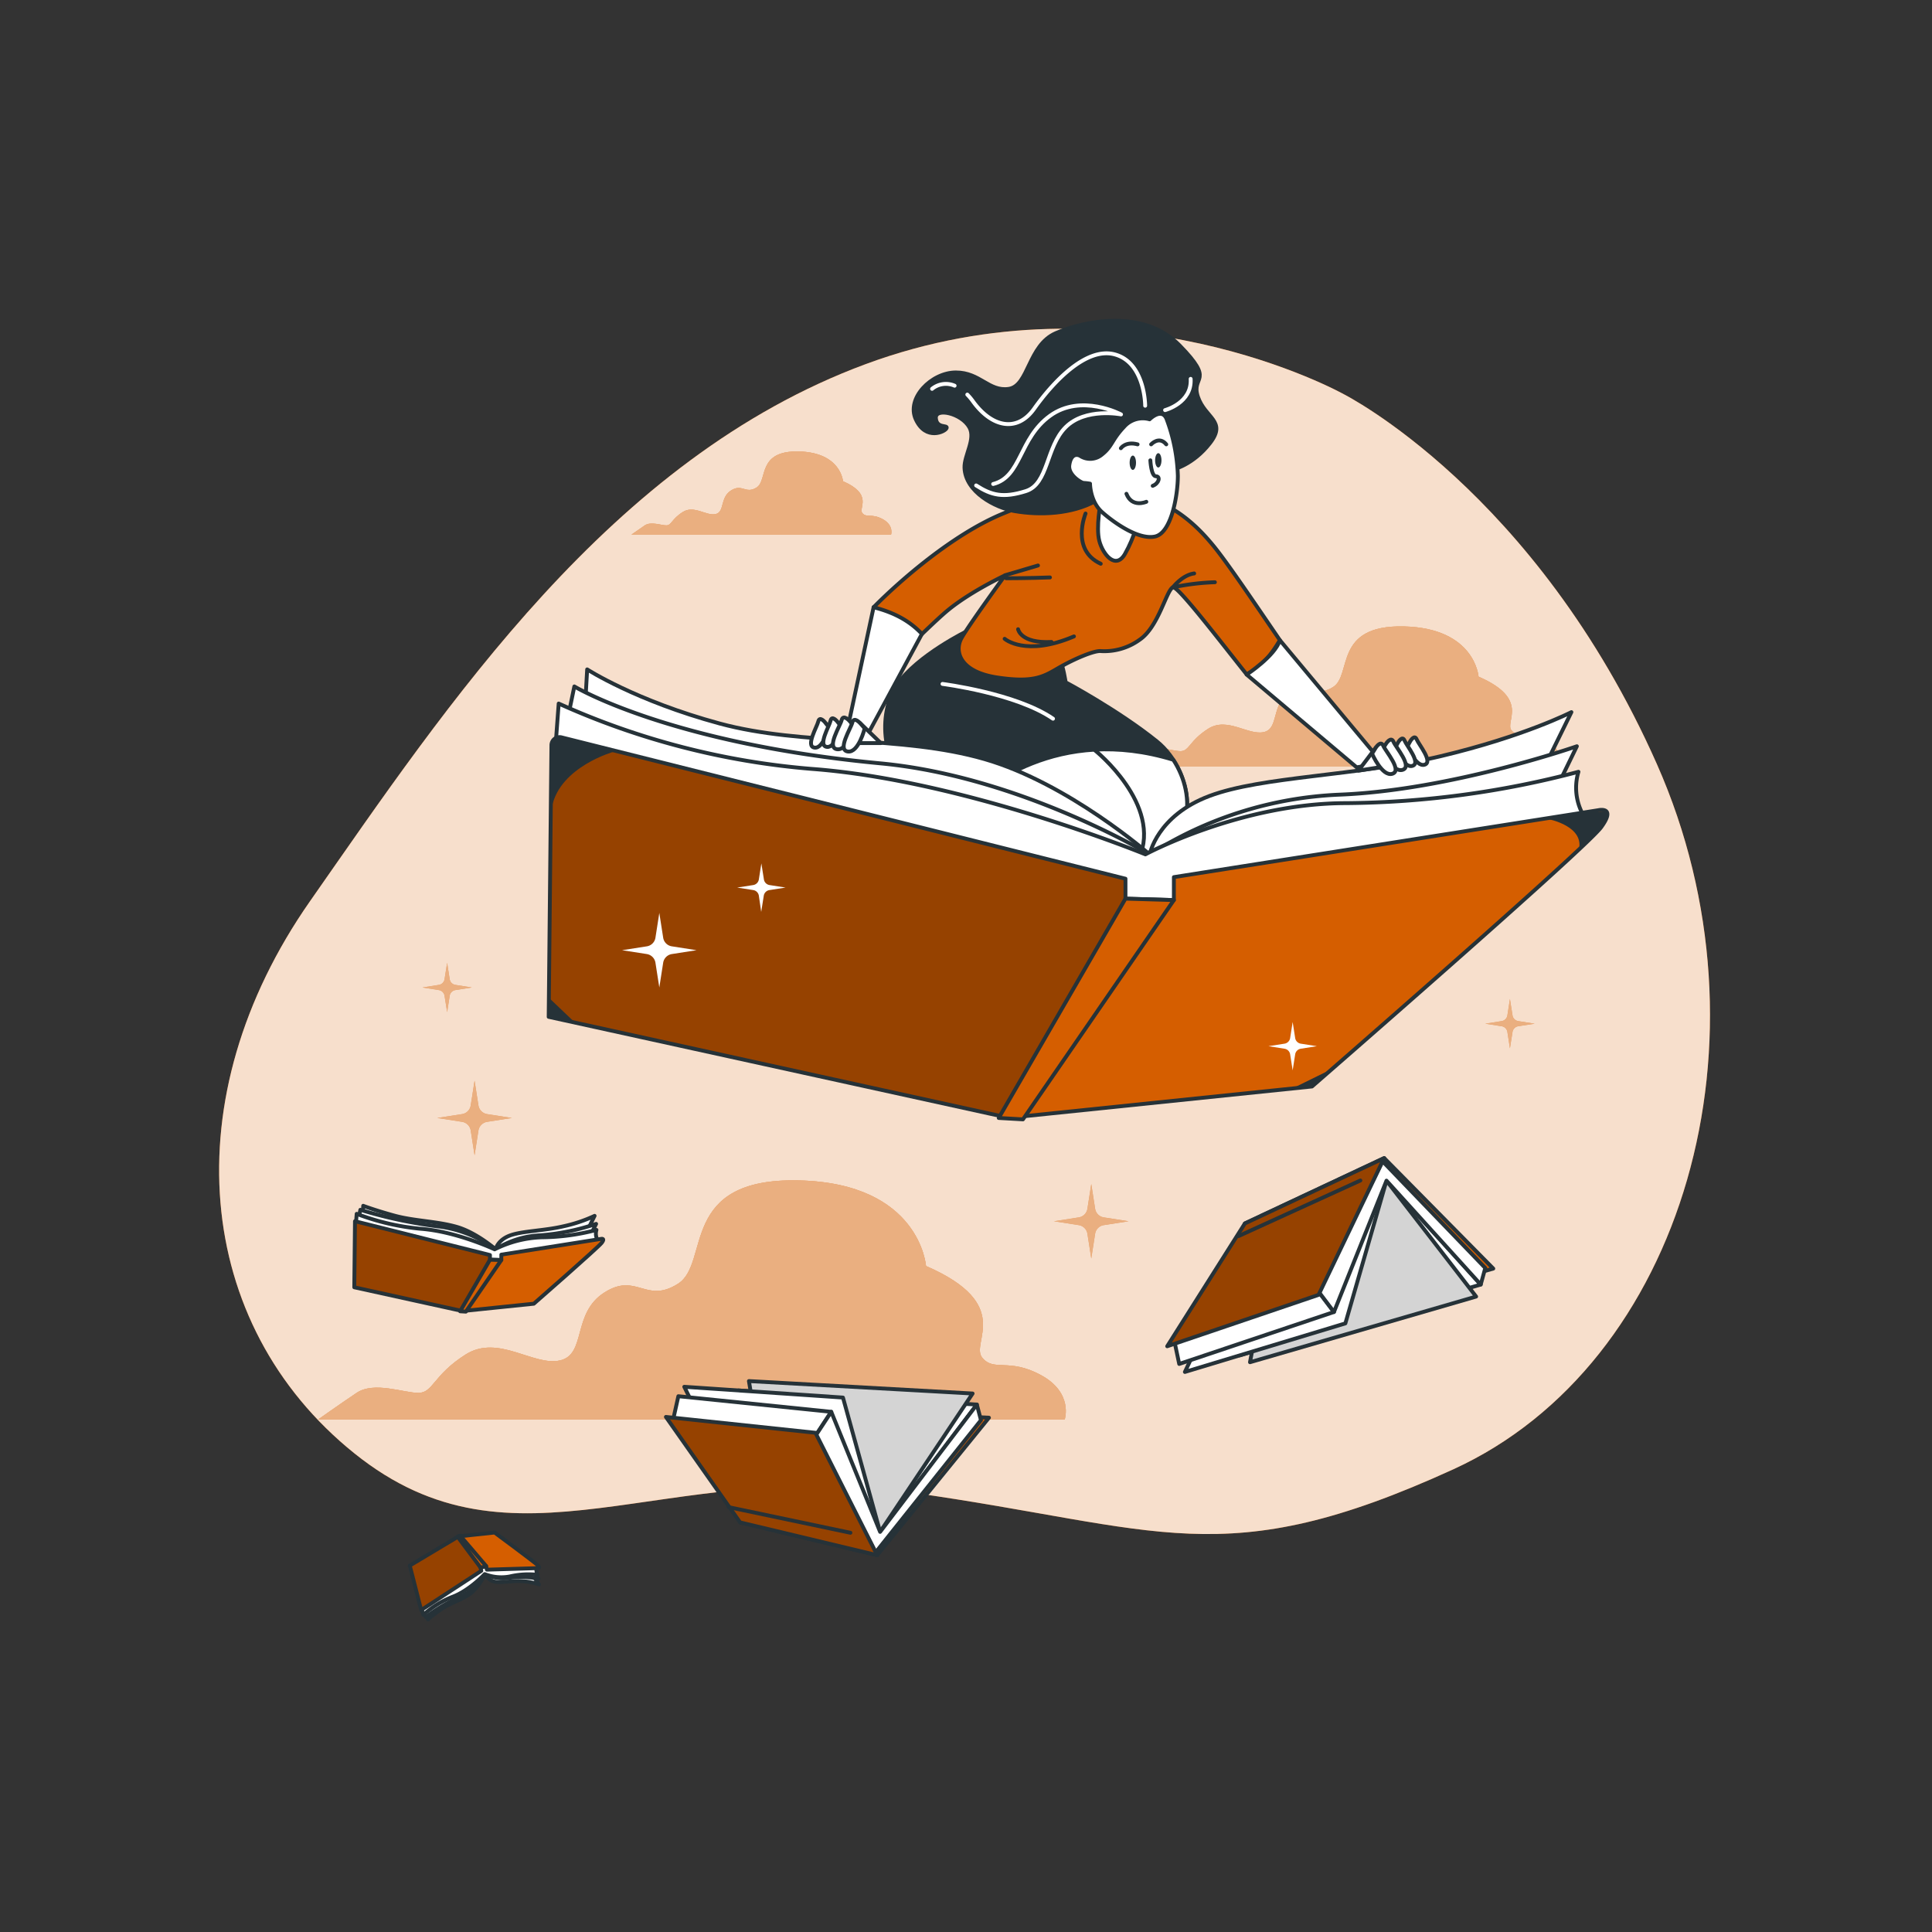 <svg xmlns="http://www.w3.org/2000/svg" xmlns:xlink="http://www.w3.org/1999/xlink" viewBox="0 0 500 500"><rect x="0" y="0" width="500" height="500" fill="#333333" stroke="none"/><defs><clipPath id="freepik--clip-path--inject-68"><path d="M91.87,316.05l34.93,8.75V326l2.94.08v-1.38l25.83-4.08s1.13-.26.17,1-17.59,15.78-17.59,15.78l-18.46,1.9-28-6.15Z" style="fill:#D55E00;stroke:#263238;stroke-linecap:round;stroke-linejoin:round"></path></clipPath><clipPath id="freepik--clip-path-2--inject-68"><path d="M109,416.69l15.56-10.16-.21-.81,1.43-.42.23.93,13.28-.4s.59,0-.09-.72S128,396.62,128,396.62l-9.33,1-12.62,7.55Z" style="fill:#D55E00;stroke:#263238;stroke-linecap:round;stroke-linejoin:round"></path></clipPath><clipPath id="freepik--clip-path-3--inject-68"><polygon points="358.82 305.55 382.02 335.55 323.5 352.54 330.3 316.48 358.82 305.55" style="fill:#fff;stroke:#263238;stroke-linecap:round;stroke-linejoin:round"></polygon></clipPath><clipPath id="freepik--clip-path-4--inject-68"><polygon points="358.22 299.71 341.24 335.11 302.07 348.41 322.17 316.63 358.22 299.71" style="fill:#D55E00;stroke:#263238;stroke-linecap:round;stroke-linejoin:round"></polygon></clipPath><clipPath id="freepik--clip-path-5--inject-68"><polygon points="227.77 396.45 251.71 360.64 193.82 357.42 199.63 392.2 227.77 396.45" style="fill:#fff;stroke:#263238;stroke-linecap:round;stroke-linejoin:round"></polygon></clipPath><clipPath id="freepik--clip-path-6--inject-68"><polygon points="227.02 402.48 211.03 370.8 172.34 366.7 191.53 393.99 227.02 402.48" style="fill:#D55E00;stroke:#263238;stroke-linecap:round;stroke-linejoin:round"></polygon></clipPath><clipPath id="freepik--clip-path-7--inject-68"><path d="M145.33,190.83l145.94,36.58v5.16l12.53.37V227l109.83-17.32s4.79-1.11.74,4.42-74.82,67.08-74.82,67.08l-78.5,8.11L142,263.16l.71-70.31A2.1,2.1,0,0,1,145.33,190.83Z" style="fill:#D55E00;stroke:#263238;stroke-linecap:round;stroke-linejoin:round"></path></clipPath></defs><g id="freepik--background-simple--inject-68"><path d="M347.73,102S290.1,69.77,224,94.25s-108.28,88.22-143.78,139S50.11,342.71,91.72,376.13s79.3,1,144.1,10.13,80.57,21.29,140.29-6,84.06-111.68,52.7-182.49S347.73,102,347.73,102Z" style="fill:#D55E00"></path><path d="M347.73,102S290.1,69.77,224,94.25s-108.28,88.22-143.78,139S50.11,342.71,91.72,376.13s79.3,1,144.1,10.13,80.57,21.29,140.29-6,84.06-111.68,52.7-182.49S347.73,102,347.73,102Z" style="fill:#fff;opacity:0.8"></path></g><g id="freepik--Clouds--inject-68"><path d="M400.17,191.71c-4.93-2.69-7.17-.45-9-2.69s4.93-8.07-8.52-13.9c0,0-.89-12.55-19.27-13S350,174.68,345,177.81s-6.28-1.79-11.21,1.35-2.69,9.41-6.72,10.31-9.41-4-14.34-.9-4.93,5.83-7.18,5.83-6.72-1.79-9.41,0-5.83,4-5.83,4H403.76S405.11,194.4,400.17,191.71Z" style="fill:#D55E00"></path><path d="M400.17,191.71c-4.93-2.69-7.17-.45-9-2.69s4.93-8.07-8.52-13.9c0,0-.89-12.55-19.27-13S350,174.68,345,177.81s-6.28-1.79-11.21,1.35-2.69,9.41-6.72,10.31-9.41-4-14.34-.9-4.93,5.83-7.18,5.83-6.72-1.79-9.41,0-5.83,4-5.83,4H403.76S405.11,194.4,400.17,191.71Z" style="fill:#D55E00;opacity:0.5"></path><path d="M228.47,134.37c-2.92-1.59-4.25-.26-5.31-1.59s2.92-4.78-5-8.24c0,0-.53-7.44-11.42-7.7s-8,7.44-10.89,9.3-3.72-1.06-6.65.79-1.59,5.58-4,6.12-5.58-2.4-8.5-.54-2.92,3.46-4.25,3.46-4-1.07-5.58,0-3.45,2.39-3.45,2.39H230.6S231.4,136,228.47,134.37Z" style="fill:#D55E00"></path><path d="M228.47,134.37c-2.92-1.59-4.25-.26-5.31-1.59s2.92-4.78-5-8.24c0,0-.53-7.44-11.42-7.7s-8,7.44-10.89,9.3-3.72-1.06-6.65.79-1.59,5.58-4,6.12-5.58-2.4-8.5-.54-2.92,3.46-4.25,3.46-4-1.07-5.58,0-3.45,2.39-3.45,2.39H230.6S231.4,136,228.47,134.37Z" style="fill:#D55E00;opacity:0.5"></path><path d="M269.44,355.9c-8.4-4.59-12.22-.77-15.28-4.59s8.4-13.74-14.51-23.67c0,0-1.53-21.39-32.84-22.15s-22.92,21.38-31.32,26.73-10.69-3.06-19.09,2.29-4.59,16-11.46,17.57-16-6.88-24.44-1.53-8.4,9.93-12.22,9.93-11.46-3.06-16,0-9.93,6.87-9.93,6.87H275.55S277.84,360.48,269.44,355.9Z" style="fill:#D55E00"></path><path d="M269.44,355.9c-8.4-4.59-12.22-.77-15.28-4.59s8.4-13.74-14.51-23.67c0,0-1.53-21.39-32.84-22.15s-22.92,21.38-31.32,26.73-10.69-3.06-19.09,2.29-4.59,16-11.46,17.57-16-6.88-24.44-1.53-8.4,9.93-12.22,9.93-11.46-3.06-16,0-9.93,6.87-9.93,6.87H275.55S277.84,360.48,269.44,355.9Z" style="fill:#D55E00;opacity:0.5"></path><g style="opacity:0.5"><path d="M400.17,191.71c-4.93-2.69-7.17-.45-9-2.69s4.93-8.07-8.52-13.9c0,0-.89-12.55-19.27-13S350,174.68,345,177.81s-6.28-1.79-11.21,1.35-2.69,9.41-6.72,10.31-9.41-4-14.34-.9-4.93,5.83-7.18,5.83-6.72-1.79-9.41,0-5.83,4-5.83,4H403.76S405.11,194.4,400.17,191.71Z" style="fill:#fff"></path><path d="M400.17,191.71c-4.93-2.69-7.17-.45-9-2.69s4.93-8.07-8.52-13.9c0,0-.89-12.55-19.27-13S350,174.68,345,177.81s-6.28-1.79-11.21,1.35-2.69,9.41-6.72,10.31-9.41-4-14.34-.9-4.93,5.83-7.18,5.83-6.72-1.79-9.41,0-5.83,4-5.83,4H403.76S405.11,194.4,400.17,191.71Z" style="fill:#fff;opacity:0.5"></path></g><g style="opacity:0.5"><path d="M228.47,134.37c-2.92-1.59-4.25-.26-5.31-1.59s2.92-4.78-5-8.24c0,0-.53-7.44-11.42-7.7s-8,7.44-10.89,9.3-3.72-1.06-6.65.79-1.59,5.58-4,6.12-5.58-2.4-8.5-.54-2.92,3.46-4.25,3.46-4-1.07-5.58,0-3.45,2.39-3.45,2.39H230.6S231.4,136,228.47,134.37Z" style="fill:#fff"></path><path d="M228.47,134.37c-2.92-1.59-4.25-.26-5.31-1.59s2.92-4.78-5-8.24c0,0-.53-7.44-11.42-7.7s-8,7.44-10.89,9.3-3.72-1.06-6.65.79-1.59,5.58-4,6.12-5.58-2.4-8.5-.54-2.92,3.46-4.25,3.46-4-1.07-5.58,0-3.45,2.39-3.45,2.39H230.6S231.4,136,228.47,134.37Z" style="fill:#fff;opacity:0.5"></path></g><g style="opacity:0.5"><path d="M269.44,355.9c-8.4-4.59-12.22-.77-15.28-4.59s8.4-13.74-14.51-23.67c0,0-1.53-21.39-32.84-22.15s-22.92,21.38-31.32,26.73-10.69-3.06-19.09,2.29-4.59,16-11.46,17.57-16-6.88-24.44-1.53-8.4,9.93-12.22,9.93-11.46-3.06-16,0-9.93,6.87-9.93,6.87H275.55S277.84,360.48,269.44,355.9Z" style="fill:#fff"></path><path d="M269.44,355.9c-8.4-4.59-12.22-.77-15.28-4.59s8.4-13.74-14.51-23.67c0,0-1.53-21.39-32.84-22.15s-22.92,21.38-31.32,26.73-10.69-3.06-19.09,2.29-4.59,16-11.46,17.57-16-6.88-24.44-1.53-8.4,9.93-12.22,9.93-11.46-3.06-16,0-9.93,6.87-9.93,6.87H275.55S277.84,360.48,269.44,355.9Z" style="fill:#fff;opacity:0.5"></path></g></g><g id="freepik--Books--inject-68"><path d="M128.27,323.33s-4.94-4.33-10.05-5.81-11-1.51-16.09-2.9S94,312.06,94,312.06l-.26,4.6,34.32,9.27,23.48-6.5,2.34-4.77a38,38,0,0,1-8,2.69c-5.11,1.21-10.83,1.21-14,2.43S128.27,323.33,128.27,323.33Z" style="fill:#fff;stroke:#263238;stroke-linecap:round;stroke-linejoin:round"></path><path d="M93.26,313.1a119.21,119.21,0,0,0,20.55,4.35,31.38,31.38,0,0,1,14.46,5.88,23.26,23.26,0,0,1,11.53-3.64,59,59,0,0,0,14.47-2.95l-1.47,3-25.22,4.94-34.84-9.1Z" style="fill:#fff;stroke:#263238;stroke-linecap:round;stroke-linejoin:round"></path><path d="M92.31,314.14a62.43,62.43,0,0,0,16.6,3.87c9.28.7,19.1,5.32,19.1,5.32a29.27,29.27,0,0,1,12.22-3.12,56.87,56.87,0,0,0,14.13-1.91,3.39,3.39,0,0,0,.43,2.86l-26.87,5.72-35.79-10.4Z" style="fill:#fff;stroke:#263238;stroke-linecap:round;stroke-linejoin:round"></path><path d="M91.87,316.05l34.93,8.75V326l2.94.08v-1.38l25.83-4.08s1.13-.26.17,1-17.59,15.78-17.59,15.78l-18.46,1.9-28-6.15Z" style="fill:#D55E00"></path><g style="clip-path:url(#freepik--clip-path--inject-68)"><polygon points="126.8 326.02 126.8 324.8 91.87 316.05 91.7 333.21 119.69 339.36 120.19 339.31 127.58 326.04 126.8 326.02" style="opacity:0.3"></polygon></g><path d="M91.87,316.05l34.93,8.75V326l2.94.08v-1.38l25.83-4.08s1.13-.26.17,1-17.59,15.78-17.59,15.78l-18.46,1.9-28-6.15Z" style="fill:none;stroke:#263238;stroke-linecap:round;stroke-linejoin:round"></path><polygon points="126.8 326.02 119.08 339.36 120.56 339.45 129.74 326.1 126.8 326.02" style="fill:#D55E00;stroke:#263238;stroke-linecap:round;stroke-linejoin:round"></polygon><path d="M125.56,407.35s-1.68,3.52-3.92,5.13-5.1,2.37-7.36,3.92a36.29,36.29,0,0,0-3.52,2.71l-.9-3.06L125,405.62l12.55,1.52,1.94,2.92a16.38,16.38,0,0,0-4.34-.84c-2.69-.19-5.48.51-7.25.08A3.56,3.56,0,0,1,125.56,407.35Z" style="fill:#fff;stroke:#263238;stroke-linecap:round;stroke-linejoin:round"></path><path d="M110.21,418.5a46.53,46.53,0,0,1,9.29-5.43,14.15,14.15,0,0,0,6.06-5.72,10,10,0,0,0,6.24,1,22.87,22.87,0,0,1,7.55.22l-1.23-1.87L125,406.5l-15.46,10.37Z" style="fill:#fff;stroke:#263238;stroke-linecap:round;stroke-linejoin:round"></path><path d="M109.57,417.92a24.8,24.8,0,0,1,7.45-4.63c4.4-1.6,8.42-5.91,8.42-5.91a11.83,11.83,0,0,0,6.48.61,21.29,21.29,0,0,1,7.21-.43,3.21,3.21,0,0,1-.27-2L124.8,405l-15.71,11.37Z" style="fill:#fff;stroke:#263238;stroke-linecap:round;stroke-linejoin:round"></path><path d="M109,416.69l15.56-10.16-.21-.81,1.43-.42.23.93,13.28-.4s.59,0-.09-.72S128,396.62,128,396.62l-9.33,1-12.62,7.55Z" style="fill:#D55E00"></path><g style="clip-path:url(#freepik--clip-path-2--inject-68)"><polygon points="124.39 405.72 124.6 406.53 109.04 416.69 106.06 405.14 118.68 397.59 118.93 397.56 124.77 405.61 124.39 405.72" style="opacity:0.3"></polygon></g><path d="M109,416.69l15.56-10.16-.21-.81,1.43-.42.23.93,13.28-.4s.59,0-.09-.72S128,396.62,128,396.62l-9.33,1-12.62,7.55Z" style="fill:none;stroke:#263238;stroke-linecap:round;stroke-linejoin:round"></path><polygon points="124.39 405.72 118.39 397.66 119.09 397.42 125.82 405.3 124.39 405.72" style="fill:#D55E00;stroke:#263238;stroke-linecap:round;stroke-linejoin:round"></polygon><polygon points="358.22 299.71 386.46 328.31 326.16 345.3 322.17 316.63 358.22 299.71" style="fill:#D55E00;stroke:#263238;stroke-linecap:round;stroke-linejoin:round"></polygon><polygon points="383.21 332.44 320.84 350.77 325.87 317.81 357.34 303.77 383.21 332.44" style="fill:#fff;stroke:#263238;stroke-linecap:round;stroke-linejoin:round"></polygon><polygon points="358.82 305.55 382.02 335.55 323.5 352.54 330.3 316.48 358.82 305.55" style="fill:#fff"></polygon><g style="clip-path:url(#freepik--clip-path-3--inject-68)"><polygon points="358.82 305.55 382.02 335.55 323.5 352.54 330.3 316.48 358.82 305.55" style="opacity:0.17"></polygon></g><polygon points="358.82 305.55 382.02 335.55 323.5 352.54 330.3 316.48 358.82 305.55" style="fill:none;stroke:#263238;stroke-linecap:round;stroke-linejoin:round"></polygon><polygon points="358.82 305.55 348.18 342.49 306.65 355.06 322.61 321.06 358.82 305.55" style="fill:#fff;stroke:#263238;stroke-linecap:round;stroke-linejoin:round"></polygon><polygon points="345.23 339.54 305.18 352.99 303.99 347.37 341.09 334.07 345.23 339.54" style="fill:#fff;stroke:#263238;stroke-linecap:round;stroke-linejoin:round"></polygon><polygon points="357.79 300.52 384.39 328.16 383.21 332.44 358.82 305.55 345.23 339.54 341.09 334.07 357.79 300.52" style="fill:#fff;stroke:#263238;stroke-linecap:round;stroke-linejoin:round"></polygon><polygon points="358.22 299.71 341.24 335.11 302.07 348.41 322.17 316.63 358.22 299.71" style="fill:#D55E00"></polygon><g style="clip-path:url(#freepik--clip-path-4--inject-68)"><polygon points="358.22 299.71 341.24 335.11 302.07 348.41 322.17 316.63 358.22 299.71" style="opacity:0.3"></polygon></g><polygon points="358.22 299.71 341.24 335.11 302.07 348.41 322.17 316.63 358.22 299.71" style="fill:none;stroke:#263238;stroke-linecap:round;stroke-linejoin:round"></polygon><line x1="320.55" y1="319.89" x2="352.06" y2="305.51" style="fill:none;stroke:#263238;stroke-linecap:round;stroke-linejoin:round"></line><polygon points="227.02 402.48 255.94 366.9 196.28 364.1 191.53 393.99 227.02 402.48" style="fill:#D55E00;stroke:#263238;stroke-linecap:round;stroke-linejoin:round"></polygon><polygon points="252.81 363.5 191.12 359.85 195.24 391.92 226.25 398.6 252.81 363.5" style="fill:#fff;stroke:#263238;stroke-linecap:round;stroke-linejoin:round"></polygon><polygon points="227.77 396.45 251.71 360.64 193.82 357.42 199.63 392.2 227.77 396.45" style="fill:#fff"></polygon><g style="clip-path:url(#freepik--clip-path-5--inject-68)"><polygon points="227.77 396.45 251.71 360.64 193.82 357.42 199.63 392.2 227.77 396.45" style="opacity:0.17"></polygon></g><polygon points="227.77 396.45 251.71 360.64 193.82 357.42 199.63 392.2 227.77 396.45" style="fill:none;stroke:#263238;stroke-linecap:round;stroke-linejoin:round"></polygon><polygon points="227.77 396.45 218.16 361.69 177.09 358.9 192.09 389.41 227.77 396.45" style="fill:#fff;stroke:#263238;stroke-linecap:round;stroke-linejoin:round"></polygon><polygon points="215.13 365.38 175.56 361.34 174.23 367.29 210.86 371.88 215.13 365.38" style="fill:#fff;stroke:#263238;stroke-linecap:round;stroke-linejoin:round"></polygon><polygon points="226.6 401.77 253.87 367.54 252.81 363.5 227.77 396.45 215.13 365.38 210.86 371.88 226.6 401.77" style="fill:#fff;stroke:#263238;stroke-linecap:round;stroke-linejoin:round"></polygon><polygon points="227.02 402.48 211.03 370.8 172.34 366.7 191.53 393.99 227.02 402.48" style="fill:#D55E00"></polygon><g style="clip-path:url(#freepik--clip-path-6--inject-68)"><polygon points="227.02 402.48 211.03 370.8 172.34 366.7 191.53 393.99 227.02 402.48" style="opacity:0.3"></polygon></g><polygon points="227.02 402.48 211.03 370.8 172.34 366.7 191.53 393.99 227.02 402.48" style="fill:none;stroke:#263238;stroke-linecap:round;stroke-linejoin:round"></polygon><line x1="188.58" y1="390.05" x2="220.09" y2="396.68" style="fill:none;stroke:#263238;stroke-linecap:round;stroke-linejoin:round"></line></g><g id="freepik--Character--inject-68"><path d="M250.47,163.23s-13.1,6.33-18.34,14-3.71,21.83,4.36,26.41,36.24,21.4,56.11,19,16.81-22.71,6.77-30.79-23.58-15.28-23.58-15.28-.65-4.36-1.53-5.89S263.35,159.3,250.47,163.23Z" style="fill:#263238;stroke:#263238;stroke-linecap:round;stroke-linejoin:round"></path><path d="M303.65,196.63c-29.74-9.1-49.33,7.19-55.47,13.43,12.3,6.39,30.42,14.24,44.42,12.55C309.22,220.6,309.79,206.05,303.65,196.63Z" style="fill:#fff;stroke:#263238;stroke-linecap:round;stroke-linejoin:round"></path><path d="M283.43,194.23s17.47,14,11.35,27.94" style="fill:none;stroke:#263238;stroke-linecap:round;stroke-linejoin:round"></path><path d="M226.09,157.13l-7,32.65h5.63l13.88-25.73S235.89,155.8,226.09,157.13Z" style="fill:#fff;stroke:#263238;stroke-linecap:round;stroke-linejoin:round"></path><path d="M314.07,141.29c-5.73-7-13.3-13.49-27.17-14.6,0,0-11.82-.37-27.9,6.47-12.57,5.34-26,17-32.91,24,6.18,1.57,9.86,4.1,12.52,6.92,2.74-2.61,5.13-4.88,6.89-6.31,5.92-4.81,14.61-8.87,14.61-8.87s-9.43,12.93-11.28,16.26-.55,8.69,9.24,10.17,12.2-.37,16.08-2.59,8.69-4.25,10.54-4.25a15.59,15.59,0,0,0,10.35-3c4.8-3.33,6.84-12.75,8.5-13.49,1.14-.51,11.23,12.65,19.09,22.53l.68-.35c3.42-1.76,6.09-5.35,7.92-8.51C324.87,156.38,317.78,145.83,314.07,141.29Z" style="fill:#D55E00;stroke:#263238;stroke-linecap:round;stroke-linejoin:round"></path><path d="M280.94,132.9s-3.92,9.43,3.93,13" style="fill:none;stroke:#263238;stroke-linecap:round;stroke-linejoin:round"></path><line x1="260.11" y1="148.87" x2="268.63" y2="146.35" style="fill:none;stroke:#263238;stroke-linecap:round;stroke-linejoin:round"></line><path d="M260,165.32s5.37,4.74,17.94-.62" style="fill:none;stroke:#263238;stroke-linecap:round;stroke-linejoin:round"></path><path d="M309.05,148.41c-3.1.41-5.51,3.6-5.51,3.6a62.2,62.2,0,0,1,10.87-1.33" style="fill:none;stroke:#263238;stroke-linecap:round;stroke-linejoin:round"></path><path d="M260.39,149.65s5.77,0,11.34-.21" style="fill:none;stroke:#263238;stroke-linecap:round;stroke-linejoin:round"></path><path d="M263.48,162.84s.62,3.72,8.66,3.3" style="fill:none;stroke:#263238;stroke-linecap:round;stroke-linejoin:round"></path><path d="M284.87,129.83s-1.29,6.65-.37,10.16,4.25,7.58,6.66,3.33,3.69-9,3.69-11.27S286.53,125.58,284.87,129.83Z" style="fill:#fff;stroke:#263238;stroke-linecap:round;stroke-linejoin:round"></path><path d="M303.54,121.51s5.17-1.11,9.61-6.84-1.29-6.46-3.14-12,4.66-3.7-4.76-13.31-24.77-6.28-32-3.14-7,13.68-12.19,14.42-7.4-4.25-13.68-4.25-12.94,6.65-10.35,12.19,7.58,3.15,7.95,2.22-2.59.19-2.78-2.59,6.65-1.29,8.69,2.41c1.65,3-1.38,7.26-1.28,10.41.21,6.32,7.95,10.36,12.92,11.23,6.71,1.17,14.87.76,20.95-2.57,7.47-4.1,4-12.6,9.5-14.82s8.32,1.11,8.32,1.11Z" style="fill:#263238;stroke:#263238;stroke-linecap:round;stroke-linejoin:round"></path><path d="M247.05,99.82a5.65,5.65,0,0,0-5.83.81" style="fill:none;stroke:#fff;stroke-linecap:round;stroke-linejoin:round"></path><path d="M296.37,105s0-11-7.72-13.24-16.54,7.72-21,14-11,4.78-15.81-1.84a15,15,0,0,0-1.5-1.8" style="fill:none;stroke:#fff;stroke-linecap:round;stroke-linejoin:round"></path><path d="M252.62,125.63c4,2.57,7,3.31,12.87,1.47s5.15-11.4,10.29-16.54,14.34-3.31,14.34-3.31-10.29-5.52-18.38.36-7.36,15.81-14.71,17.65" style="fill:none;stroke:#fff;stroke-linecap:round;stroke-linejoin:round"></path><path d="M301.52,106.14s7-1.84,6.62-8.09" style="fill:none;stroke:#fff;stroke-linecap:round;stroke-linejoin:round"></path><path d="M243.92,177s19,2.4,28.6,9" style="fill:none;stroke:#fff;stroke-linecap:round;stroke-linejoin:round"></path><path d="M297.51,108.52a6.42,6.42,0,0,0-6.65,2c-3.14,3.32-3,5-5.62,7.07a4.72,4.72,0,0,1-5.73.37c-1.11-.55-2.4-.18-2.77,2.4s3.14,4.62,3.7,4.62a14,14,0,0,1,1.66.19s0,4.62,3.14,7.39,9.43,7.21,13.68,6.29,5.91-10.72,5.91-15.71a45.59,45.59,0,0,0-2.95-14.79C300.58,105.43,297.51,108.52,297.51,108.52Z" style="fill:#fff;stroke:#263238;stroke-linecap:round;stroke-linejoin:round"></path><path d="M294,119.75c0,1-.36,1.86-.82,1.86s-.83-.83-.83-1.86.37-1.85.83-1.85S294,118.73,294,119.75Z" style="fill:#263238"></path><path d="M300.59,119.13c0,1-.37,1.86-.82,1.86s-.83-.83-.83-1.86.37-1.85.83-1.85S300.59,118.11,300.59,119.13Z" style="fill:#263238"></path><path d="M290.08,116s1.23-1.85,4.33-1" style="fill:none;stroke:#263238;stroke-linecap:round;stroke-linejoin:round"></path><path d="M297.91,115s2.06-2.27,3.92,0" style="fill:none;stroke:#263238;stroke-linecap:round;stroke-linejoin:round"></path><path d="M297.71,119.13s.2,4.13,1.44,4.13.82,1.85-.83,2.47" style="fill:none;stroke:#263238;stroke-linecap:round;stroke-linejoin:round"></path><path d="M296.67,129.86s-3.71,1.65-5.15-2.07" style="fill:none;stroke:#263238;stroke-linecap:round;stroke-linejoin:round"></path><path d="M297.54,221.14s-21-18.42-42.76-24.69-46.8-3.32-68.55-9.21-34.27-14-34.27-14l-1.11,19.53,146,39.44,99.88-27.64,9.95-20.27s-12.16,6.26-33.91,11.42S326.65,200.87,313,206,297.54,221.14,297.54,221.14Z" style="fill:#fff;stroke:#263238;stroke-linecap:round;stroke-linejoin:round"></path><path d="M148.64,177.65S173,192.4,227.88,197.56c36.15,3.39,69.66,23.58,69.66,23.58a98.88,98.88,0,0,1,49-15.48c28.75-1.1,61.55-12.53,61.55-12.53L401.84,206,294.59,227l-148.16-38.7Z" style="fill:#fff;stroke:#263238;stroke-linecap:round;stroke-linejoin:round"></path><path d="M144.59,182.08A198.13,198.13,0,0,0,210.19,199c39.43,2.95,86.24,22.11,86.24,22.11s24.69-13.26,52-13.26a241.81,241.81,0,0,0,60.07-8.11,14.41,14.41,0,0,0,1.84,12.16L296.06,236.25,143.85,192Z" style="fill:#fff;stroke:#263238;stroke-linecap:round;stroke-linejoin:round"></path><path d="M145.33,190.83l145.94,36.58v5.16l12.53.37V227l109.83-17.32s4.79-1.11.74,4.42-74.82,67.08-74.82,67.08l-78.5,8.11L142,263.16l.71-70.31A2.1,2.1,0,0,1,145.33,190.83Z" style="fill:#D55E00"></path><g style="clip-path:url(#freepik--clip-path-7--inject-68)"><polygon points="291.27 232.57 291.27 227.41 142.74 190.19 142.01 263.16 261.05 289.33 263.18 289.11 294.6 232.67 291.27 232.57" style="opacity:0.3"></polygon></g><path d="M145.33,190.83l145.94,36.58v5.16l12.53.37V227l109.83-17.32s4.79-1.11.74,4.42-74.82,67.08-74.82,67.08l-78.5,8.11L142,263.16l.71-70.31A2.1,2.1,0,0,1,145.33,190.83Z" style="fill:none;stroke:#263238;stroke-linecap:round;stroke-linejoin:round"></path><polygon points="291.27 232.57 258.47 289.33 264.74 289.69 303.8 232.94 291.27 232.57" style="fill:#D55E00;stroke:#263238;stroke-linecap:round;stroke-linejoin:round"></polygon><path d="M400.74,212s9.79,1.83,7.75,8.36l5.88-6.24s2.69-3.35,1.46-4S400.74,212,400.74,212Z" style="fill:#263238"></path><path d="M158.86,194.54s-13.85,3.83-16,14.18l-.12-15.87s.42-2.39,2.61-2S158.86,194.54,158.86,194.54Z" style="fill:#263238"></path><polygon points="142.14 258.3 149.1 264.93 142.01 263.16 142.14 258.3" style="fill:#263238"></polygon><polygon points="334.54 281.65 343.98 277.01 339.01 281.32 334.54 281.65" style="fill:#263238"></polygon><path d="M331.23,165.68l26.56,31.84-6.69,1.06-28.47-24S330,169.75,331.23,165.68Z" style="fill:#fff;stroke:#263238;stroke-linecap:round;stroke-linejoin:round"></path><path d="M213.45,186.86s-1.33-1.61-1.67-.17-3.35,6.44-1,6.79,3.68-5.36,3.68-5.36Z" style="fill:#fff;stroke:#263238;stroke-linecap:round;stroke-linejoin:round"></path><path d="M216.63,186.67s-1.34-1.61-1.67-.18-3.35,6.44-1,6.8,3.69-5.37,3.69-5.37Z" style="fill:#fff;stroke:#263238;stroke-linecap:round;stroke-linejoin:round"></path><path d="M219.82,186.55s-1.59-1.79-2-.2-4,7.15-1.19,7.55,4.37-6,4.37-6Z" style="fill:#fff;stroke:#263238;stroke-linecap:round;stroke-linejoin:round"></path><polygon points="222.6 187.15 227.96 192.31 221.61 192.31 222.6 187.15" style="fill:#fff;stroke:#263238;stroke-linecap:round;stroke-linejoin:round"></polygon><path d="M222.6,187.15s-1.59-1.79-2-.2-4,7.15-1.19,7.54,4.37-6,4.37-6Z" style="fill:#fff;stroke:#263238;stroke-linecap:round;stroke-linejoin:round"></path><path d="M365,191.78s1.07-1.8,1.63-.44,4.31,5.84,2.06,6.56-4.48-4.72-4.48-4.72Z" style="fill:#fff;stroke:#263238;stroke-linecap:round;stroke-linejoin:round"></path><path d="M361.86,192.08s1.07-1.8,1.63-.44,4.32,5.84,2.06,6.56-4.48-4.72-4.48-4.72Z" style="fill:#fff;stroke:#263238;stroke-linecap:round;stroke-linejoin:round"></path><path d="M358.7,192.47s1.29-2,1.93-.51,5,6.44,2.36,7.27-5.25-5.2-5.25-5.2Z" style="fill:#fff;stroke:#263238;stroke-linecap:round;stroke-linejoin:round"></path><polygon points="356.05 193.5 351.56 199.44 357.84 198.44 356.05 193.5" style="fill:#fff;stroke:#263238;stroke-linecap:round;stroke-linejoin:round"></polygon><path d="M356.05,193.5s1.28-2,1.93-.51,5,6.43,2.36,7.26-5.25-5.19-5.25-5.19Z" style="fill:#fff;stroke:#263238;stroke-linecap:round;stroke-linejoin:round"></path></g><g id="freepik--Sparkles--inject-68"><path d="M173.87,246.91l6.4-1-6.4-1a2.67,2.67,0,0,1-2.24-2.24l-1-6.41-1,6.41a2.67,2.67,0,0,1-2.23,2.24l-6.41,1,6.41,1a2.7,2.7,0,0,1,2.23,2.24l1,6.41,1-6.41A2.7,2.7,0,0,1,173.87,246.91Z" style="fill:#fff"></path><path d="M126.06,290.33l6.41-1-6.41-1a2.71,2.71,0,0,1-2.24-2.24l-1-6.41-1,6.41a2.68,2.68,0,0,1-2.24,2.24l-6.41,1,6.41,1a2.68,2.68,0,0,1,2.24,2.24l1,6.41,1-6.41A2.71,2.71,0,0,1,126.06,290.33Z" style="fill:#D55E00"></path><path d="M126.06,290.33l6.41-1-6.41-1a2.71,2.71,0,0,1-2.24-2.24l-1-6.41-1,6.41a2.68,2.68,0,0,1-2.24,2.24l-6.41,1,6.41,1a2.68,2.68,0,0,1,2.24,2.24l1,6.41,1-6.41A2.71,2.71,0,0,1,126.06,290.33Z" style="fill:#fff;opacity:0.5"></path><path d="M285.66,317.06l6.41-1-6.41-1a2.68,2.68,0,0,1-2.24-2.23l-1-6.41-1,6.41a2.68,2.68,0,0,1-2.24,2.23l-6.41,1,6.41,1a2.68,2.68,0,0,1,2.24,2.23l1,6.41,1-6.41A2.68,2.68,0,0,1,285.66,317.06Z" style="fill:#D55E00"></path><path d="M285.66,317.06l6.41-1-6.41-1a2.68,2.68,0,0,1-2.24-2.23l-1-6.41-1,6.41a2.68,2.68,0,0,1-2.24,2.23l-6.41,1,6.41,1a2.68,2.68,0,0,1,2.24,2.23l1,6.41,1-6.41A2.68,2.68,0,0,1,285.66,317.06Z" style="fill:#fff;opacity:0.5"></path><path d="M117.86,256.23l4.24-.67-4.24-.67a1.77,1.77,0,0,1-1.48-1.48l-.66-4.23-.67,4.23a1.77,1.77,0,0,1-1.48,1.48l-4.24.67,4.24.67a1.77,1.77,0,0,1,1.48,1.48l.67,4.23.66-4.23A1.77,1.77,0,0,1,117.86,256.23Z" style="fill:#D55E00"></path><path d="M117.86,256.23l4.24-.67-4.24-.67a1.77,1.77,0,0,1-1.48-1.48l-.66-4.23-.67,4.23a1.77,1.77,0,0,1-1.48,1.48l-4.24.67,4.24.67a1.77,1.77,0,0,1,1.48,1.48l.67,4.23.66-4.23A1.77,1.77,0,0,1,117.86,256.23Z" style="fill:#fff;opacity:0.5"></path><path d="M392.92,265.59l4.24-.66-4.24-.67a1.78,1.78,0,0,1-1.48-1.48l-.67-4.24-.66,4.24a1.78,1.78,0,0,1-1.48,1.48l-4.24.67,4.24.66a1.78,1.78,0,0,1,1.48,1.48l.66,4.24.67-4.24A1.78,1.78,0,0,1,392.92,265.59Z" style="fill:#D55E00"></path><path d="M392.92,265.59l4.24-.66-4.24-.67a1.78,1.78,0,0,1-1.48-1.48l-.67-4.24-.66,4.24a1.78,1.78,0,0,1-1.48,1.48l-4.24.67,4.24.66a1.78,1.78,0,0,1,1.48,1.48l.66,4.24.67-4.24A1.78,1.78,0,0,1,392.92,265.59Z" style="fill:#fff;opacity:0.5"></path><path d="M199.15,230.35l4.15-.65-4.15-.65a1.74,1.74,0,0,1-1.45-1.45l-.66-4.16-.65,4.16a1.75,1.75,0,0,1-1.45,1.45l-4.16.65,4.16.65a1.75,1.75,0,0,1,1.45,1.45L197,236l.66-4.16A1.74,1.74,0,0,1,199.15,230.35Z" style="fill:#fff"></path><path d="M336.64,271.41l4.16-.66-4.16-.65a1.75,1.75,0,0,1-1.45-1.45l-.65-4.16-.65,4.16a1.75,1.75,0,0,1-1.45,1.45l-4.16.65,4.16.66a1.74,1.74,0,0,1,1.45,1.45l.65,4.15.65-4.15A1.74,1.74,0,0,1,336.64,271.41Z" style="fill:#fff"></path></g></svg>
